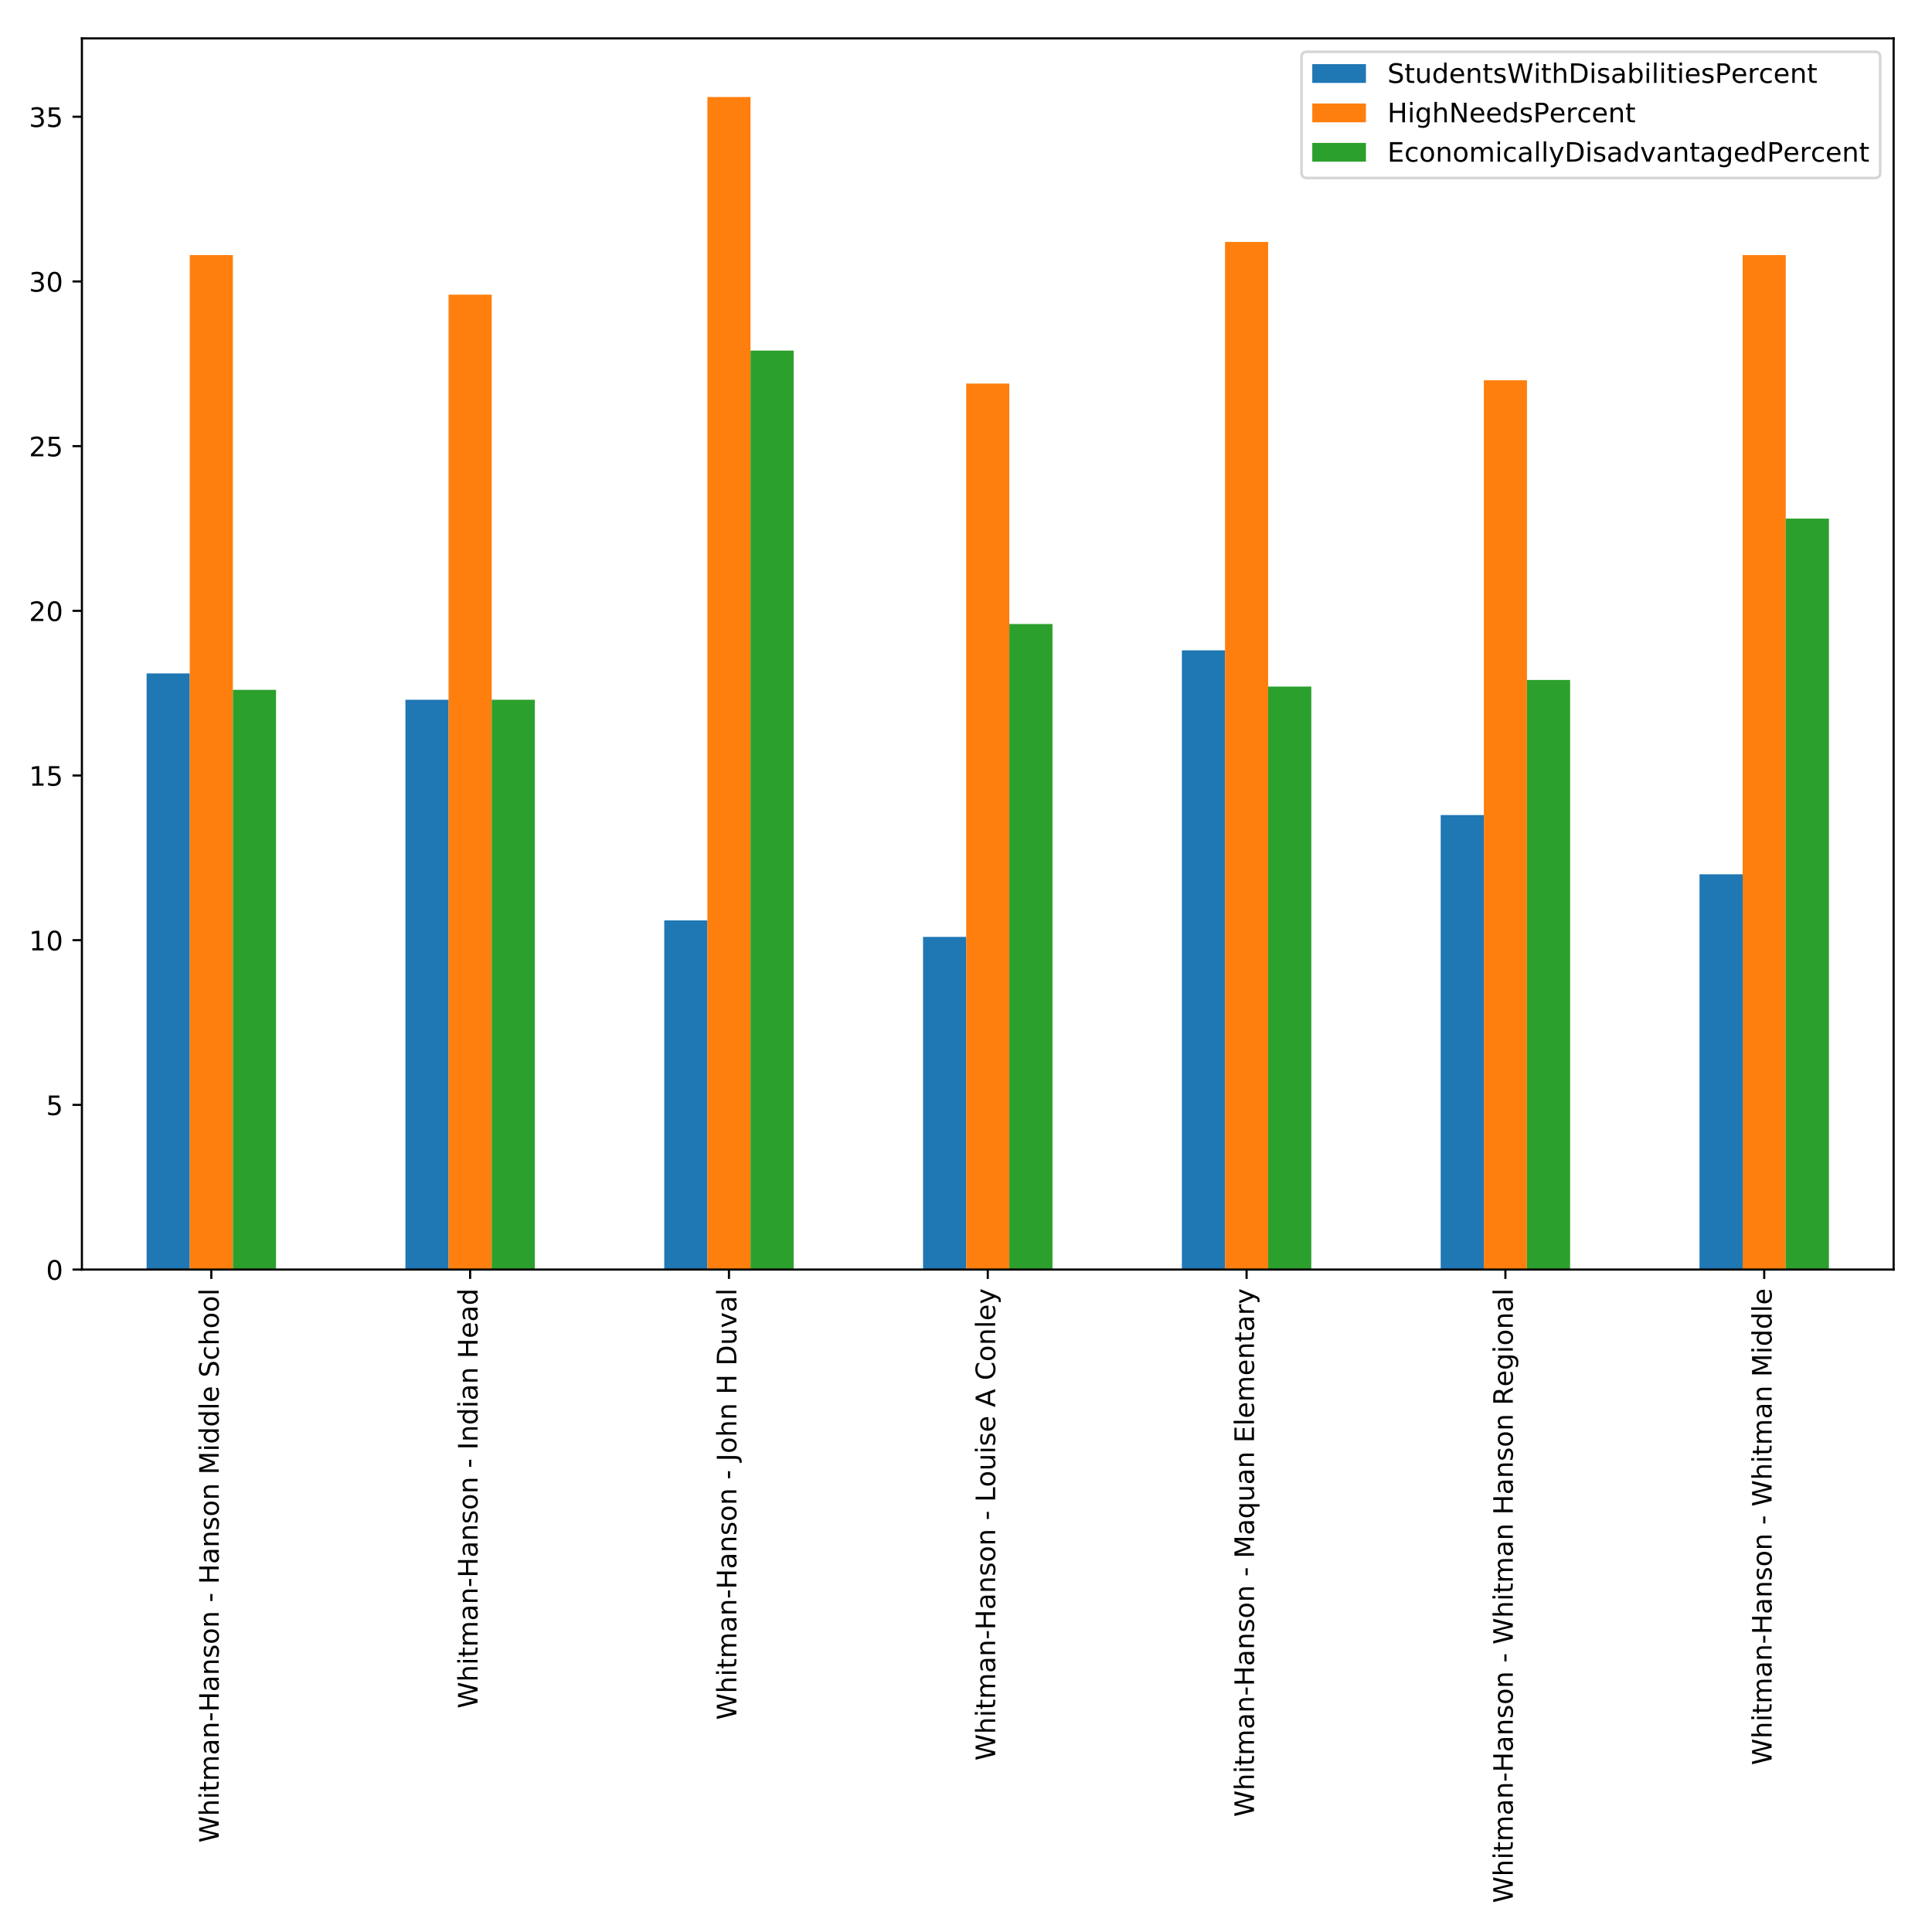 <?xml version="1.0" encoding="utf-8" standalone="no"?>
<!DOCTYPE svg PUBLIC "-//W3C//DTD SVG 1.1//EN"
  "http://www.w3.org/Graphics/SVG/1.1/DTD/svg11.dtd">
<!-- Created with matplotlib (http://matplotlib.org/) -->
<svg height="720pt" version="1.1" viewBox="0 0 720 720" width="720pt" xmlns="http://www.w3.org/2000/svg" xmlns:xlink="http://www.w3.org/1999/xlink">
 <defs>
  <style type="text/css">
*{stroke-linecap:butt;stroke-linejoin:round;}
  </style>
 </defs>
 <g id="figure_1">
  <g id="patch_1">
   <path d="M 0 720 
L 720 720 
L 720 0 
L 0 0 
z
" style="fill:#ffffff;"/>
  </g>
  <g id="axes_1">
   <g id="patch_2">
    <path d="M 30.525 473.125 
L 705.7 473.125 
L 705.7 14.3 
L 30.525 14.3 
z
" style="fill:#ffffff;"/>
   </g>
   <g id="patch_3">
    <path clip-path="url(#p23d526898f)" d="M 54.638 473.125 
L 70.714 473.125 
L 70.714 250.955 
L 54.638 250.955 
z
" style="fill:#1f77b4;"/>
   </g>
   <g id="patch_4">
    <path clip-path="url(#p23d526898f)" d="M 151.092 473.125 
L 167.168 473.125 
L 167.168 260.774 
L 151.092 260.774 
z
" style="fill:#1f77b4;"/>
   </g>
   <g id="patch_5">
    <path clip-path="url(#p23d526898f)" d="M 247.546 473.125 
L 263.621 473.125 
L 263.621 343.014 
L 247.546 343.014 
z
" style="fill:#1f77b4;"/>
   </g>
   <g id="patch_6">
    <path clip-path="url(#p23d526898f)" d="M 343.999 473.125 
L 360.075 473.125 
L 360.075 349.151 
L 343.999 349.151 
z
" style="fill:#1f77b4;"/>
   </g>
   <g id="patch_7">
    <path clip-path="url(#p23d526898f)" d="M 440.453 473.125 
L 456.528 473.125 
L 456.528 242.362 
L 440.453 242.362 
z
" style="fill:#1f77b4;"/>
   </g>
   <g id="patch_8">
    <path clip-path="url(#p23d526898f)" d="M 536.906 473.125 
L 552.982 473.125 
L 552.982 303.735 
L 536.906 303.735 
z
" style="fill:#1f77b4;"/>
   </g>
   <g id="patch_9">
    <path clip-path="url(#p23d526898f)" d="M 633.36 473.125 
L 649.435 473.125 
L 649.435 325.83 
L 633.36 325.83 
z
" style="fill:#1f77b4;"/>
   </g>
   <g id="patch_10">
    <path clip-path="url(#p23d526898f)" d="M 70.714 473.125 
L 86.79 473.125 
L 86.79 95.067 
L 70.714 95.067 
z
" style="fill:#ff7f0e;"/>
   </g>
   <g id="patch_11">
    <path clip-path="url(#p23d526898f)" d="M 167.168 473.125 
L 183.243 473.125 
L 183.243 109.796 
L 167.168 109.796 
z
" style="fill:#ff7f0e;"/>
   </g>
   <g id="patch_12">
    <path clip-path="url(#p23d526898f)" d="M 263.621 473.125 
L 279.697 473.125 
L 279.697 36.149 
L 263.621 36.149 
z
" style="fill:#ff7f0e;"/>
   </g>
   <g id="patch_13">
    <path clip-path="url(#p23d526898f)" d="M 360.075 473.125 
L 376.15 473.125 
L 376.15 142.938 
L 360.075 142.938 
z
" style="fill:#ff7f0e;"/>
   </g>
   <g id="patch_14">
    <path clip-path="url(#p23d526898f)" d="M 456.528 473.125 
L 472.604 473.125 
L 472.604 90.157 
L 456.528 90.157 
z
" style="fill:#ff7f0e;"/>
   </g>
   <g id="patch_15">
    <path clip-path="url(#p23d526898f)" d="M 552.982 473.125 
L 569.057 473.125 
L 569.057 141.71 
L 552.982 141.71 
z
" style="fill:#ff7f0e;"/>
   </g>
   <g id="patch_16">
    <path clip-path="url(#p23d526898f)" d="M 649.435 473.125 
L 665.511 473.125 
L 665.511 95.067 
L 649.435 95.067 
z
" style="fill:#ff7f0e;"/>
   </g>
   <g id="patch_17">
    <path clip-path="url(#p23d526898f)" d="M 86.79 473.125 
L 102.865 473.125 
L 102.865 257.092 
L 86.79 257.092 
z
" style="fill:#2ca02c;"/>
   </g>
   <g id="patch_18">
    <path clip-path="url(#p23d526898f)" d="M 183.243 473.125 
L 199.319 473.125 
L 199.319 260.774 
L 183.243 260.774 
z
" style="fill:#2ca02c;"/>
   </g>
   <g id="patch_19">
    <path clip-path="url(#p23d526898f)" d="M 279.697 473.125 
L 295.772 473.125 
L 295.772 130.663 
L 279.697 130.663 
z
" style="fill:#2ca02c;"/>
   </g>
   <g id="patch_20">
    <path clip-path="url(#p23d526898f)" d="M 376.15 473.125 
L 392.226 473.125 
L 392.226 232.543 
L 376.15 232.543 
z
" style="fill:#2ca02c;"/>
   </g>
   <g id="patch_21">
    <path clip-path="url(#p23d526898f)" d="M 472.604 473.125 
L 488.679 473.125 
L 488.679 255.864 
L 472.604 255.864 
z
" style="fill:#2ca02c;"/>
   </g>
   <g id="patch_22">
    <path clip-path="url(#p23d526898f)" d="M 569.057 473.125 
L 585.133 473.125 
L 585.133 253.409 
L 569.057 253.409 
z
" style="fill:#2ca02c;"/>
   </g>
   <g id="patch_23">
    <path clip-path="url(#p23d526898f)" d="M 665.511 473.125 
L 681.587 473.125 
L 681.587 193.264 
L 665.511 193.264 
z
" style="fill:#2ca02c;"/>
   </g>
   <g id="matplotlib.axis_1">
    <g id="xtick_1">
     <g id="line2d_1">
      <defs>
       <path d="M 0 0 
L 0 3.5 
" id="m940cd9df7d" style="stroke:#000000;stroke-width:0.8;"/>
      </defs>
      <g>
       <use style="stroke:#000000;stroke-width:0.8;" x="78.752" xlink:href="#m940cd9df7d" y="473.125"/>
      </g>
     </g>
     <g id="text_1">
      <!-- Whitman-Hanson - Hanson Middle School -->
      <defs>
       <path d="M 3.328 72.906 
L 13.281 72.906 
L 28.609 11.281 
L 43.891 72.906 
L 54.984 72.906 
L 70.312 11.281 
L 85.594 72.906 
L 95.609 72.906 
L 77.297 0 
L 64.891 0 
L 49.516 63.281 
L 33.984 0 
L 21.578 0 
z
" id="DejaVuSans-57"/>
       <path d="M 54.891 33.016 
L 54.891 0 
L 45.906 0 
L 45.906 32.719 
Q 45.906 40.484 42.875 44.328 
Q 39.844 48.188 33.797 48.188 
Q 26.516 48.188 22.312 43.547 
Q 18.109 38.922 18.109 30.906 
L 18.109 0 
L 9.078 0 
L 9.078 75.984 
L 18.109 75.984 
L 18.109 46.188 
Q 21.344 51.125 25.703 53.562 
Q 30.078 56 35.797 56 
Q 45.219 56 50.047 50.172 
Q 54.891 44.344 54.891 33.016 
z
" id="DejaVuSans-68"/>
       <path d="M 9.422 54.688 
L 18.406 54.688 
L 18.406 0 
L 9.422 0 
z
M 9.422 75.984 
L 18.406 75.984 
L 18.406 64.594 
L 9.422 64.594 
z
" id="DejaVuSans-69"/>
       <path d="M 18.312 70.219 
L 18.312 54.688 
L 36.812 54.688 
L 36.812 47.703 
L 18.312 47.703 
L 18.312 18.016 
Q 18.312 11.328 20.141 9.422 
Q 21.969 7.516 27.594 7.516 
L 36.812 7.516 
L 36.812 0 
L 27.594 0 
Q 17.188 0 13.234 3.875 
Q 9.281 7.766 9.281 18.016 
L 9.281 47.703 
L 2.688 47.703 
L 2.688 54.688 
L 9.281 54.688 
L 9.281 70.219 
z
" id="DejaVuSans-74"/>
       <path d="M 52 44.188 
Q 55.375 50.25 60.062 53.125 
Q 64.75 56 71.094 56 
Q 79.641 56 84.281 50.016 
Q 88.922 44.047 88.922 33.016 
L 88.922 0 
L 79.891 0 
L 79.891 32.719 
Q 79.891 40.578 77.094 44.375 
Q 74.312 48.188 68.609 48.188 
Q 61.625 48.188 57.562 43.547 
Q 53.516 38.922 53.516 30.906 
L 53.516 0 
L 44.484 0 
L 44.484 32.719 
Q 44.484 40.625 41.703 44.406 
Q 38.922 48.188 33.109 48.188 
Q 26.219 48.188 22.156 43.531 
Q 18.109 38.875 18.109 30.906 
L 18.109 0 
L 9.078 0 
L 9.078 54.688 
L 18.109 54.688 
L 18.109 46.188 
Q 21.188 51.219 25.484 53.609 
Q 29.781 56 35.688 56 
Q 41.656 56 45.828 52.969 
Q 50 49.953 52 44.188 
z
" id="DejaVuSans-6d"/>
       <path d="M 34.281 27.484 
Q 23.391 27.484 19.188 25 
Q 14.984 22.516 14.984 16.5 
Q 14.984 11.719 18.141 8.906 
Q 21.297 6.109 26.703 6.109 
Q 34.188 6.109 38.703 11.406 
Q 43.219 16.703 43.219 25.484 
L 43.219 27.484 
z
M 52.203 31.203 
L 52.203 0 
L 43.219 0 
L 43.219 8.297 
Q 40.141 3.328 35.547 0.953 
Q 30.953 -1.422 24.312 -1.422 
Q 15.922 -1.422 10.953 3.297 
Q 6 8.016 6 15.922 
Q 6 25.141 12.172 29.828 
Q 18.359 34.516 30.609 34.516 
L 43.219 34.516 
L 43.219 35.406 
Q 43.219 41.609 39.141 45 
Q 35.062 48.391 27.688 48.391 
Q 23 48.391 18.547 47.266 
Q 14.109 46.141 10.016 43.891 
L 10.016 52.203 
Q 14.938 54.109 19.578 55.047 
Q 24.219 56 28.609 56 
Q 40.484 56 46.344 49.844 
Q 52.203 43.703 52.203 31.203 
z
" id="DejaVuSans-61"/>
       <path d="M 54.891 33.016 
L 54.891 0 
L 45.906 0 
L 45.906 32.719 
Q 45.906 40.484 42.875 44.328 
Q 39.844 48.188 33.797 48.188 
Q 26.516 48.188 22.312 43.547 
Q 18.109 38.922 18.109 30.906 
L 18.109 0 
L 9.078 0 
L 9.078 54.688 
L 18.109 54.688 
L 18.109 46.188 
Q 21.344 51.125 25.703 53.562 
Q 30.078 56 35.797 56 
Q 45.219 56 50.047 50.172 
Q 54.891 44.344 54.891 33.016 
z
" id="DejaVuSans-6e"/>
       <path d="M 4.891 31.391 
L 31.203 31.391 
L 31.203 23.391 
L 4.891 23.391 
z
" id="DejaVuSans-2d"/>
       <path d="M 9.812 72.906 
L 19.672 72.906 
L 19.672 43.016 
L 55.516 43.016 
L 55.516 72.906 
L 65.375 72.906 
L 65.375 0 
L 55.516 0 
L 55.516 34.719 
L 19.672 34.719 
L 19.672 0 
L 9.812 0 
z
" id="DejaVuSans-48"/>
       <path d="M 44.281 53.078 
L 44.281 44.578 
Q 40.484 46.531 36.375 47.5 
Q 32.281 48.484 27.875 48.484 
Q 21.188 48.484 17.844 46.438 
Q 14.5 44.391 14.5 40.281 
Q 14.5 37.156 16.891 35.375 
Q 19.281 33.594 26.516 31.984 
L 29.594 31.297 
Q 39.156 29.25 43.188 25.516 
Q 47.219 21.781 47.219 15.094 
Q 47.219 7.469 41.188 3.016 
Q 35.156 -1.422 24.609 -1.422 
Q 20.219 -1.422 15.453 -0.562 
Q 10.688 0.297 5.422 2 
L 5.422 11.281 
Q 10.406 8.688 15.234 7.391 
Q 20.062 6.109 24.812 6.109 
Q 31.156 6.109 34.562 8.281 
Q 37.984 10.453 37.984 14.406 
Q 37.984 18.062 35.516 20.016 
Q 33.062 21.969 24.703 23.781 
L 21.578 24.516 
Q 13.234 26.266 9.516 29.906 
Q 5.812 33.547 5.812 39.891 
Q 5.812 47.609 11.281 51.797 
Q 16.75 56 26.812 56 
Q 31.781 56 36.172 55.266 
Q 40.578 54.547 44.281 53.078 
z
" id="DejaVuSans-73"/>
       <path d="M 30.609 48.391 
Q 23.391 48.391 19.188 42.75 
Q 14.984 37.109 14.984 27.297 
Q 14.984 17.484 19.156 11.844 
Q 23.344 6.203 30.609 6.203 
Q 37.797 6.203 41.984 11.859 
Q 46.188 17.531 46.188 27.297 
Q 46.188 37.016 41.984 42.703 
Q 37.797 48.391 30.609 48.391 
z
M 30.609 56 
Q 42.328 56 49.016 48.375 
Q 55.719 40.766 55.719 27.297 
Q 55.719 13.875 49.016 6.219 
Q 42.328 -1.422 30.609 -1.422 
Q 18.844 -1.422 12.172 6.219 
Q 5.516 13.875 5.516 27.297 
Q 5.516 40.766 12.172 48.375 
Q 18.844 56 30.609 56 
z
" id="DejaVuSans-6f"/>
       <path id="DejaVuSans-20"/>
       <path d="M 9.812 72.906 
L 24.516 72.906 
L 43.109 23.297 
L 61.812 72.906 
L 76.516 72.906 
L 76.516 0 
L 66.891 0 
L 66.891 64.016 
L 48.094 14.016 
L 38.188 14.016 
L 19.391 64.016 
L 19.391 0 
L 9.812 0 
z
" id="DejaVuSans-4d"/>
       <path d="M 45.406 46.391 
L 45.406 75.984 
L 54.391 75.984 
L 54.391 0 
L 45.406 0 
L 45.406 8.203 
Q 42.578 3.328 38.25 0.953 
Q 33.938 -1.422 27.875 -1.422 
Q 17.969 -1.422 11.734 6.484 
Q 5.516 14.406 5.516 27.297 
Q 5.516 40.188 11.734 48.094 
Q 17.969 56 27.875 56 
Q 33.938 56 38.25 53.625 
Q 42.578 51.266 45.406 46.391 
z
M 14.797 27.297 
Q 14.797 17.391 18.875 11.75 
Q 22.953 6.109 30.078 6.109 
Q 37.203 6.109 41.297 11.75 
Q 45.406 17.391 45.406 27.297 
Q 45.406 37.203 41.297 42.844 
Q 37.203 48.484 30.078 48.484 
Q 22.953 48.484 18.875 42.844 
Q 14.797 37.203 14.797 27.297 
z
" id="DejaVuSans-64"/>
       <path d="M 9.422 75.984 
L 18.406 75.984 
L 18.406 0 
L 9.422 0 
z
" id="DejaVuSans-6c"/>
       <path d="M 56.203 29.594 
L 56.203 25.203 
L 14.891 25.203 
Q 15.484 15.922 20.484 11.062 
Q 25.484 6.203 34.422 6.203 
Q 39.594 6.203 44.453 7.469 
Q 49.312 8.734 54.109 11.281 
L 54.109 2.781 
Q 49.266 0.734 44.188 -0.344 
Q 39.109 -1.422 33.891 -1.422 
Q 20.797 -1.422 13.156 6.188 
Q 5.516 13.812 5.516 26.812 
Q 5.516 40.234 12.766 48.109 
Q 20.016 56 32.328 56 
Q 43.359 56 49.781 48.891 
Q 56.203 41.797 56.203 29.594 
z
M 47.219 32.234 
Q 47.125 39.594 43.094 43.984 
Q 39.062 48.391 32.422 48.391 
Q 24.906 48.391 20.391 44.141 
Q 15.875 39.891 15.188 32.172 
z
" id="DejaVuSans-65"/>
       <path d="M 53.516 70.516 
L 53.516 60.891 
Q 47.906 63.578 42.922 64.891 
Q 37.938 66.219 33.297 66.219 
Q 25.25 66.219 20.875 63.094 
Q 16.5 59.969 16.5 54.203 
Q 16.5 49.359 19.406 46.891 
Q 22.312 44.438 30.422 42.922 
L 36.375 41.703 
Q 47.406 39.594 52.656 34.297 
Q 57.906 29 57.906 20.125 
Q 57.906 9.516 50.797 4.047 
Q 43.703 -1.422 29.984 -1.422 
Q 24.812 -1.422 18.969 -0.25 
Q 13.141 0.922 6.891 3.219 
L 6.891 13.375 
Q 12.891 10.016 18.656 8.297 
Q 24.422 6.594 29.984 6.594 
Q 38.422 6.594 43.016 9.906 
Q 47.609 13.234 47.609 19.391 
Q 47.609 24.75 44.312 27.781 
Q 41.016 30.812 33.5 32.328 
L 27.484 33.5 
Q 16.453 35.688 11.516 40.375 
Q 6.594 45.062 6.594 53.422 
Q 6.594 63.094 13.406 68.656 
Q 20.219 74.219 32.172 74.219 
Q 37.312 74.219 42.625 73.281 
Q 47.953 72.359 53.516 70.516 
z
" id="DejaVuSans-53"/>
       <path d="M 48.781 52.594 
L 48.781 44.188 
Q 44.969 46.297 41.141 47.344 
Q 37.312 48.391 33.406 48.391 
Q 24.656 48.391 19.812 42.844 
Q 14.984 37.312 14.984 27.297 
Q 14.984 17.281 19.812 11.734 
Q 24.656 6.203 33.406 6.203 
Q 37.312 6.203 41.141 7.25 
Q 44.969 8.297 48.781 10.406 
L 48.781 2.094 
Q 45.016 0.344 40.984 -0.531 
Q 36.969 -1.422 32.422 -1.422 
Q 20.062 -1.422 12.781 6.344 
Q 5.516 14.109 5.516 27.297 
Q 5.516 40.672 12.859 48.328 
Q 20.219 56 33.016 56 
Q 37.156 56 41.109 55.141 
Q 45.062 54.297 48.781 52.594 
z
" id="DejaVuSans-63"/>
      </defs>
      <g transform="translate(81.511 686.72)rotate(-90)scale(0.1 -0.1)">
       <use xlink:href="#DejaVuSans-57"/>
       <use x="98.877" xlink:href="#DejaVuSans-68"/>
       <use x="162.256" xlink:href="#DejaVuSans-69"/>
       <use x="190.039" xlink:href="#DejaVuSans-74"/>
       <use x="229.248" xlink:href="#DejaVuSans-6d"/>
       <use x="326.66" xlink:href="#DejaVuSans-61"/>
       <use x="387.939" xlink:href="#DejaVuSans-6e"/>
       <use x="451.318" xlink:href="#DejaVuSans-2d"/>
       <use x="487.402" xlink:href="#DejaVuSans-48"/>
       <use x="562.598" xlink:href="#DejaVuSans-61"/>
       <use x="623.877" xlink:href="#DejaVuSans-6e"/>
       <use x="687.256" xlink:href="#DejaVuSans-73"/>
       <use x="739.355" xlink:href="#DejaVuSans-6f"/>
       <use x="800.537" xlink:href="#DejaVuSans-6e"/>
       <use x="863.916" xlink:href="#DejaVuSans-20"/>
       <use x="895.703" xlink:href="#DejaVuSans-2d"/>
       <use x="931.787" xlink:href="#DejaVuSans-20"/>
       <use x="963.574" xlink:href="#DejaVuSans-48"/>
       <use x="1038.77" xlink:href="#DejaVuSans-61"/>
       <use x="1100.049" xlink:href="#DejaVuSans-6e"/>
       <use x="1163.428" xlink:href="#DejaVuSans-73"/>
       <use x="1215.527" xlink:href="#DejaVuSans-6f"/>
       <use x="1276.709" xlink:href="#DejaVuSans-6e"/>
       <use x="1340.088" xlink:href="#DejaVuSans-20"/>
       <use x="1371.875" xlink:href="#DejaVuSans-4d"/>
       <use x="1458.154" xlink:href="#DejaVuSans-69"/>
       <use x="1485.938" xlink:href="#DejaVuSans-64"/>
       <use x="1549.414" xlink:href="#DejaVuSans-64"/>
       <use x="1612.891" xlink:href="#DejaVuSans-6c"/>
       <use x="1640.674" xlink:href="#DejaVuSans-65"/>
       <use x="1702.197" xlink:href="#DejaVuSans-20"/>
       <use x="1733.984" xlink:href="#DejaVuSans-53"/>
       <use x="1797.461" xlink:href="#DejaVuSans-63"/>
       <use x="1852.441" xlink:href="#DejaVuSans-68"/>
       <use x="1915.82" xlink:href="#DejaVuSans-6f"/>
       <use x="1977.002" xlink:href="#DejaVuSans-6f"/>
       <use x="2038.184" xlink:href="#DejaVuSans-6c"/>
      </g>
     </g>
    </g>
    <g id="xtick_2">
     <g id="line2d_2">
      <g>
       <use style="stroke:#000000;stroke-width:0.8;" x="175.205" xlink:href="#m940cd9df7d" y="473.125"/>
      </g>
     </g>
     <g id="text_2">
      <!-- Whitman-Hanson - Indian Head -->
      <defs>
       <path d="M 9.812 72.906 
L 19.672 72.906 
L 19.672 0 
L 9.812 0 
z
" id="DejaVuSans-49"/>
      </defs>
      <g transform="translate(177.965 636.686)rotate(-90)scale(0.1 -0.1)">
       <use xlink:href="#DejaVuSans-57"/>
       <use x="98.877" xlink:href="#DejaVuSans-68"/>
       <use x="162.256" xlink:href="#DejaVuSans-69"/>
       <use x="190.039" xlink:href="#DejaVuSans-74"/>
       <use x="229.248" xlink:href="#DejaVuSans-6d"/>
       <use x="326.66" xlink:href="#DejaVuSans-61"/>
       <use x="387.939" xlink:href="#DejaVuSans-6e"/>
       <use x="451.318" xlink:href="#DejaVuSans-2d"/>
       <use x="487.402" xlink:href="#DejaVuSans-48"/>
       <use x="562.598" xlink:href="#DejaVuSans-61"/>
       <use x="623.877" xlink:href="#DejaVuSans-6e"/>
       <use x="687.256" xlink:href="#DejaVuSans-73"/>
       <use x="739.355" xlink:href="#DejaVuSans-6f"/>
       <use x="800.537" xlink:href="#DejaVuSans-6e"/>
       <use x="863.916" xlink:href="#DejaVuSans-20"/>
       <use x="895.703" xlink:href="#DejaVuSans-2d"/>
       <use x="931.787" xlink:href="#DejaVuSans-20"/>
       <use x="963.574" xlink:href="#DejaVuSans-49"/>
       <use x="993.066" xlink:href="#DejaVuSans-6e"/>
       <use x="1056.445" xlink:href="#DejaVuSans-64"/>
       <use x="1119.922" xlink:href="#DejaVuSans-69"/>
       <use x="1147.705" xlink:href="#DejaVuSans-61"/>
       <use x="1208.984" xlink:href="#DejaVuSans-6e"/>
       <use x="1272.363" xlink:href="#DejaVuSans-20"/>
       <use x="1304.15" xlink:href="#DejaVuSans-48"/>
       <use x="1379.346" xlink:href="#DejaVuSans-65"/>
       <use x="1440.869" xlink:href="#DejaVuSans-61"/>
       <use x="1502.148" xlink:href="#DejaVuSans-64"/>
      </g>
     </g>
    </g>
    <g id="xtick_3">
     <g id="line2d_3">
      <g>
       <use style="stroke:#000000;stroke-width:0.8;" x="271.659" xlink:href="#m940cd9df7d" y="473.125"/>
      </g>
     </g>
     <g id="text_3">
      <!-- Whitman-Hanson - John H Duval -->
      <defs>
       <path d="M 9.812 72.906 
L 19.672 72.906 
L 19.672 5.078 
Q 19.672 -8.109 14.672 -14.062 
Q 9.672 -20.016 -1.422 -20.016 
L -5.172 -20.016 
L -5.172 -11.719 
L -2.094 -11.719 
Q 4.438 -11.719 7.125 -8.047 
Q 9.812 -4.391 9.812 5.078 
z
" id="DejaVuSans-4a"/>
       <path d="M 19.672 64.797 
L 19.672 8.109 
L 31.594 8.109 
Q 46.688 8.109 53.688 14.938 
Q 60.688 21.781 60.688 36.531 
Q 60.688 51.172 53.688 57.984 
Q 46.688 64.797 31.594 64.797 
z
M 9.812 72.906 
L 30.078 72.906 
Q 51.266 72.906 61.172 64.094 
Q 71.094 55.281 71.094 36.531 
Q 71.094 17.672 61.125 8.828 
Q 51.172 0 30.078 0 
L 9.812 0 
z
" id="DejaVuSans-44"/>
       <path d="M 8.5 21.578 
L 8.5 54.688 
L 17.484 54.688 
L 17.484 21.922 
Q 17.484 14.156 20.5 10.266 
Q 23.531 6.391 29.594 6.391 
Q 36.859 6.391 41.078 11.031 
Q 45.312 15.672 45.312 23.688 
L 45.312 54.688 
L 54.297 54.688 
L 54.297 0 
L 45.312 0 
L 45.312 8.406 
Q 42.047 3.422 37.719 1 
Q 33.406 -1.422 27.688 -1.422 
Q 18.266 -1.422 13.375 4.438 
Q 8.5 10.297 8.5 21.578 
z
M 31.109 56 
z
" id="DejaVuSans-75"/>
       <path d="M 2.984 54.688 
L 12.5 54.688 
L 29.594 8.797 
L 46.688 54.688 
L 56.203 54.688 
L 35.688 0 
L 23.484 0 
z
" id="DejaVuSans-76"/>
      </defs>
      <g transform="translate(274.418 640.961)rotate(-90)scale(0.1 -0.1)">
       <use xlink:href="#DejaVuSans-57"/>
       <use x="98.877" xlink:href="#DejaVuSans-68"/>
       <use x="162.256" xlink:href="#DejaVuSans-69"/>
       <use x="190.039" xlink:href="#DejaVuSans-74"/>
       <use x="229.248" xlink:href="#DejaVuSans-6d"/>
       <use x="326.66" xlink:href="#DejaVuSans-61"/>
       <use x="387.939" xlink:href="#DejaVuSans-6e"/>
       <use x="451.318" xlink:href="#DejaVuSans-2d"/>
       <use x="487.402" xlink:href="#DejaVuSans-48"/>
       <use x="562.598" xlink:href="#DejaVuSans-61"/>
       <use x="623.877" xlink:href="#DejaVuSans-6e"/>
       <use x="687.256" xlink:href="#DejaVuSans-73"/>
       <use x="739.355" xlink:href="#DejaVuSans-6f"/>
       <use x="800.537" xlink:href="#DejaVuSans-6e"/>
       <use x="863.916" xlink:href="#DejaVuSans-20"/>
       <use x="895.703" xlink:href="#DejaVuSans-2d"/>
       <use x="931.787" xlink:href="#DejaVuSans-20"/>
       <use x="963.574" xlink:href="#DejaVuSans-4a"/>
       <use x="993.066" xlink:href="#DejaVuSans-6f"/>
       <use x="1054.248" xlink:href="#DejaVuSans-68"/>
       <use x="1117.627" xlink:href="#DejaVuSans-6e"/>
       <use x="1181.006" xlink:href="#DejaVuSans-20"/>
       <use x="1212.793" xlink:href="#DejaVuSans-48"/>
       <use x="1287.988" xlink:href="#DejaVuSans-20"/>
       <use x="1319.775" xlink:href="#DejaVuSans-44"/>
       <use x="1396.777" xlink:href="#DejaVuSans-75"/>
       <use x="1460.156" xlink:href="#DejaVuSans-76"/>
       <use x="1519.336" xlink:href="#DejaVuSans-61"/>
       <use x="1580.615" xlink:href="#DejaVuSans-6c"/>
      </g>
     </g>
    </g>
    <g id="xtick_4">
     <g id="line2d_4">
      <g>
       <use style="stroke:#000000;stroke-width:0.8;" x="368.113" xlink:href="#m940cd9df7d" y="473.125"/>
      </g>
     </g>
     <g id="text_4">
      <!-- Whitman-Hanson - Louise A Conley -->
      <defs>
       <path d="M 9.812 72.906 
L 19.672 72.906 
L 19.672 8.297 
L 55.172 8.297 
L 55.172 0 
L 9.812 0 
z
" id="DejaVuSans-4c"/>
       <path d="M 34.188 63.188 
L 20.797 26.906 
L 47.609 26.906 
z
M 28.609 72.906 
L 39.797 72.906 
L 67.578 0 
L 57.328 0 
L 50.688 18.703 
L 17.828 18.703 
L 11.188 0 
L 0.781 0 
z
" id="DejaVuSans-41"/>
       <path d="M 64.406 67.281 
L 64.406 56.891 
Q 59.422 61.531 53.781 63.812 
Q 48.141 66.109 41.797 66.109 
Q 29.297 66.109 22.656 58.469 
Q 16.016 50.828 16.016 36.375 
Q 16.016 21.969 22.656 14.328 
Q 29.297 6.688 41.797 6.688 
Q 48.141 6.688 53.781 8.984 
Q 59.422 11.281 64.406 15.922 
L 64.406 5.609 
Q 59.234 2.094 53.438 0.328 
Q 47.656 -1.422 41.219 -1.422 
Q 24.656 -1.422 15.125 8.703 
Q 5.609 18.844 5.609 36.375 
Q 5.609 53.953 15.125 64.078 
Q 24.656 74.219 41.219 74.219 
Q 47.75 74.219 53.531 72.484 
Q 59.328 70.75 64.406 67.281 
z
" id="DejaVuSans-43"/>
       <path d="M 32.172 -5.078 
Q 28.375 -14.844 24.75 -17.812 
Q 21.141 -20.797 15.094 -20.797 
L 7.906 -20.797 
L 7.906 -13.281 
L 13.188 -13.281 
Q 16.891 -13.281 18.938 -11.516 
Q 21 -9.766 23.484 -3.219 
L 25.094 0.875 
L 2.984 54.688 
L 12.5 54.688 
L 29.594 11.922 
L 46.688 54.688 
L 56.203 54.688 
z
" id="DejaVuSans-79"/>
      </defs>
      <g transform="translate(370.872 656.131)rotate(-90)scale(0.1 -0.1)">
       <use xlink:href="#DejaVuSans-57"/>
       <use x="98.877" xlink:href="#DejaVuSans-68"/>
       <use x="162.256" xlink:href="#DejaVuSans-69"/>
       <use x="190.039" xlink:href="#DejaVuSans-74"/>
       <use x="229.248" xlink:href="#DejaVuSans-6d"/>
       <use x="326.66" xlink:href="#DejaVuSans-61"/>
       <use x="387.939" xlink:href="#DejaVuSans-6e"/>
       <use x="451.318" xlink:href="#DejaVuSans-2d"/>
       <use x="487.402" xlink:href="#DejaVuSans-48"/>
       <use x="562.598" xlink:href="#DejaVuSans-61"/>
       <use x="623.877" xlink:href="#DejaVuSans-6e"/>
       <use x="687.256" xlink:href="#DejaVuSans-73"/>
       <use x="739.355" xlink:href="#DejaVuSans-6f"/>
       <use x="800.537" xlink:href="#DejaVuSans-6e"/>
       <use x="863.916" xlink:href="#DejaVuSans-20"/>
       <use x="895.703" xlink:href="#DejaVuSans-2d"/>
       <use x="931.787" xlink:href="#DejaVuSans-20"/>
       <use x="963.574" xlink:href="#DejaVuSans-4c"/>
       <use x="1019.271" xlink:href="#DejaVuSans-6f"/>
       <use x="1080.453" xlink:href="#DejaVuSans-75"/>
       <use x="1143.832" xlink:href="#DejaVuSans-69"/>
       <use x="1171.615" xlink:href="#DejaVuSans-73"/>
       <use x="1223.715" xlink:href="#DejaVuSans-65"/>
       <use x="1285.238" xlink:href="#DejaVuSans-20"/>
       <use x="1317.025" xlink:href="#DejaVuSans-41"/>
       <use x="1385.434" xlink:href="#DejaVuSans-20"/>
       <use x="1417.221" xlink:href="#DejaVuSans-43"/>
       <use x="1487.045" xlink:href="#DejaVuSans-6f"/>
       <use x="1548.227" xlink:href="#DejaVuSans-6e"/>
       <use x="1611.605" xlink:href="#DejaVuSans-6c"/>
       <use x="1639.389" xlink:href="#DejaVuSans-65"/>
       <use x="1700.912" xlink:href="#DejaVuSans-79"/>
      </g>
     </g>
    </g>
    <g id="xtick_5">
     <g id="line2d_5">
      <g>
       <use style="stroke:#000000;stroke-width:0.8;" x="464.566" xlink:href="#m940cd9df7d" y="473.125"/>
      </g>
     </g>
     <g id="text_5">
      <!-- Whitman-Hanson - Maquan Elementary -->
      <defs>
       <path d="M 14.797 27.297 
Q 14.797 17.391 18.875 11.75 
Q 22.953 6.109 30.078 6.109 
Q 37.203 6.109 41.297 11.75 
Q 45.406 17.391 45.406 27.297 
Q 45.406 37.203 41.297 42.844 
Q 37.203 48.484 30.078 48.484 
Q 22.953 48.484 18.875 42.844 
Q 14.797 37.203 14.797 27.297 
z
M 45.406 8.203 
Q 42.578 3.328 38.25 0.953 
Q 33.938 -1.422 27.875 -1.422 
Q 17.969 -1.422 11.734 6.484 
Q 5.516 14.406 5.516 27.297 
Q 5.516 40.188 11.734 48.094 
Q 17.969 56 27.875 56 
Q 33.938 56 38.25 53.625 
Q 42.578 51.266 45.406 46.391 
L 45.406 54.688 
L 54.391 54.688 
L 54.391 -20.797 
L 45.406 -20.797 
z
" id="DejaVuSans-71"/>
       <path d="M 9.812 72.906 
L 55.906 72.906 
L 55.906 64.594 
L 19.672 64.594 
L 19.672 43.016 
L 54.391 43.016 
L 54.391 34.719 
L 19.672 34.719 
L 19.672 8.297 
L 56.781 8.297 
L 56.781 0 
L 9.812 0 
z
" id="DejaVuSans-45"/>
       <path d="M 41.109 46.297 
Q 39.594 47.172 37.812 47.578 
Q 36.031 48 33.891 48 
Q 26.266 48 22.188 43.047 
Q 18.109 38.094 18.109 28.812 
L 18.109 0 
L 9.078 0 
L 9.078 54.688 
L 18.109 54.688 
L 18.109 46.188 
Q 20.953 51.172 25.484 53.578 
Q 30.031 56 36.531 56 
Q 37.453 56 38.578 55.875 
Q 39.703 55.766 41.062 55.516 
z
" id="DejaVuSans-72"/>
      </defs>
      <g transform="translate(467.325 677.123)rotate(-90)scale(0.1 -0.1)">
       <use xlink:href="#DejaVuSans-57"/>
       <use x="98.877" xlink:href="#DejaVuSans-68"/>
       <use x="162.256" xlink:href="#DejaVuSans-69"/>
       <use x="190.039" xlink:href="#DejaVuSans-74"/>
       <use x="229.248" xlink:href="#DejaVuSans-6d"/>
       <use x="326.66" xlink:href="#DejaVuSans-61"/>
       <use x="387.939" xlink:href="#DejaVuSans-6e"/>
       <use x="451.318" xlink:href="#DejaVuSans-2d"/>
       <use x="487.402" xlink:href="#DejaVuSans-48"/>
       <use x="562.598" xlink:href="#DejaVuSans-61"/>
       <use x="623.877" xlink:href="#DejaVuSans-6e"/>
       <use x="687.256" xlink:href="#DejaVuSans-73"/>
       <use x="739.355" xlink:href="#DejaVuSans-6f"/>
       <use x="800.537" xlink:href="#DejaVuSans-6e"/>
       <use x="863.916" xlink:href="#DejaVuSans-20"/>
       <use x="895.703" xlink:href="#DejaVuSans-2d"/>
       <use x="931.787" xlink:href="#DejaVuSans-20"/>
       <use x="963.574" xlink:href="#DejaVuSans-4d"/>
       <use x="1049.854" xlink:href="#DejaVuSans-61"/>
       <use x="1111.133" xlink:href="#DejaVuSans-71"/>
       <use x="1174.609" xlink:href="#DejaVuSans-75"/>
       <use x="1237.988" xlink:href="#DejaVuSans-61"/>
       <use x="1299.268" xlink:href="#DejaVuSans-6e"/>
       <use x="1362.646" xlink:href="#DejaVuSans-20"/>
       <use x="1394.434" xlink:href="#DejaVuSans-45"/>
       <use x="1457.617" xlink:href="#DejaVuSans-6c"/>
       <use x="1485.4" xlink:href="#DejaVuSans-65"/>
       <use x="1546.924" xlink:href="#DejaVuSans-6d"/>
       <use x="1644.336" xlink:href="#DejaVuSans-65"/>
       <use x="1705.859" xlink:href="#DejaVuSans-6e"/>
       <use x="1769.238" xlink:href="#DejaVuSans-74"/>
       <use x="1808.447" xlink:href="#DejaVuSans-61"/>
       <use x="1869.727" xlink:href="#DejaVuSans-72"/>
       <use x="1910.84" xlink:href="#DejaVuSans-79"/>
      </g>
     </g>
    </g>
    <g id="xtick_6">
     <g id="line2d_6">
      <g>
       <use style="stroke:#000000;stroke-width:0.8;" x="561.02" xlink:href="#m940cd9df7d" y="473.125"/>
      </g>
     </g>
     <g id="text_6">
      <!-- Whitman-Hanson - Whitman Hanson Regional -->
      <defs>
       <path d="M 44.391 34.188 
Q 47.562 33.109 50.562 29.594 
Q 53.562 26.078 56.594 19.922 
L 66.609 0 
L 56 0 
L 46.688 18.703 
Q 43.062 26.031 39.672 28.422 
Q 36.281 30.812 30.422 30.812 
L 19.672 30.812 
L 19.672 0 
L 9.812 0 
L 9.812 72.906 
L 32.078 72.906 
Q 44.578 72.906 50.734 67.672 
Q 56.891 62.453 56.891 51.906 
Q 56.891 45.016 53.688 40.469 
Q 50.484 35.938 44.391 34.188 
z
M 19.672 64.797 
L 19.672 38.922 
L 32.078 38.922 
Q 39.203 38.922 42.844 42.219 
Q 46.484 45.516 46.484 51.906 
Q 46.484 58.297 42.844 61.547 
Q 39.203 64.797 32.078 64.797 
z
" id="DejaVuSans-52"/>
       <path d="M 45.406 27.984 
Q 45.406 37.75 41.375 43.109 
Q 37.359 48.484 30.078 48.484 
Q 22.859 48.484 18.828 43.109 
Q 14.797 37.75 14.797 27.984 
Q 14.797 18.266 18.828 12.891 
Q 22.859 7.516 30.078 7.516 
Q 37.359 7.516 41.375 12.891 
Q 45.406 18.266 45.406 27.984 
z
M 54.391 6.781 
Q 54.391 -7.172 48.188 -13.984 
Q 42 -20.797 29.203 -20.797 
Q 24.469 -20.797 20.266 -20.094 
Q 16.062 -19.391 12.109 -17.922 
L 12.109 -9.188 
Q 16.062 -11.328 19.922 -12.344 
Q 23.781 -13.375 27.781 -13.375 
Q 36.625 -13.375 41.016 -8.766 
Q 45.406 -4.156 45.406 5.172 
L 45.406 9.625 
Q 42.625 4.781 38.281 2.391 
Q 33.938 0 27.875 0 
Q 17.828 0 11.672 7.656 
Q 5.516 15.328 5.516 27.984 
Q 5.516 40.672 11.672 48.328 
Q 17.828 56 27.875 56 
Q 33.938 56 38.281 53.609 
Q 42.625 51.219 45.406 46.391 
L 45.406 54.688 
L 54.391 54.688 
z
" id="DejaVuSans-67"/>
      </defs>
      <g transform="translate(563.779 709.2)rotate(-90)scale(0.1 -0.1)">
       <use xlink:href="#DejaVuSans-57"/>
       <use x="98.877" xlink:href="#DejaVuSans-68"/>
       <use x="162.256" xlink:href="#DejaVuSans-69"/>
       <use x="190.039" xlink:href="#DejaVuSans-74"/>
       <use x="229.248" xlink:href="#DejaVuSans-6d"/>
       <use x="326.66" xlink:href="#DejaVuSans-61"/>
       <use x="387.939" xlink:href="#DejaVuSans-6e"/>
       <use x="451.318" xlink:href="#DejaVuSans-2d"/>
       <use x="487.402" xlink:href="#DejaVuSans-48"/>
       <use x="562.598" xlink:href="#DejaVuSans-61"/>
       <use x="623.877" xlink:href="#DejaVuSans-6e"/>
       <use x="687.256" xlink:href="#DejaVuSans-73"/>
       <use x="739.355" xlink:href="#DejaVuSans-6f"/>
       <use x="800.537" xlink:href="#DejaVuSans-6e"/>
       <use x="863.916" xlink:href="#DejaVuSans-20"/>
       <use x="895.703" xlink:href="#DejaVuSans-2d"/>
       <use x="931.787" xlink:href="#DejaVuSans-20"/>
       <use x="963.574" xlink:href="#DejaVuSans-57"/>
       <use x="1062.451" xlink:href="#DejaVuSans-68"/>
       <use x="1125.83" xlink:href="#DejaVuSans-69"/>
       <use x="1153.613" xlink:href="#DejaVuSans-74"/>
       <use x="1192.822" xlink:href="#DejaVuSans-6d"/>
       <use x="1290.234" xlink:href="#DejaVuSans-61"/>
       <use x="1351.514" xlink:href="#DejaVuSans-6e"/>
       <use x="1414.893" xlink:href="#DejaVuSans-20"/>
       <use x="1446.68" xlink:href="#DejaVuSans-48"/>
       <use x="1521.875" xlink:href="#DejaVuSans-61"/>
       <use x="1583.154" xlink:href="#DejaVuSans-6e"/>
       <use x="1646.533" xlink:href="#DejaVuSans-73"/>
       <use x="1698.633" xlink:href="#DejaVuSans-6f"/>
       <use x="1759.814" xlink:href="#DejaVuSans-6e"/>
       <use x="1823.193" xlink:href="#DejaVuSans-20"/>
       <use x="1854.98" xlink:href="#DejaVuSans-52"/>
       <use x="1924.4" xlink:href="#DejaVuSans-65"/>
       <use x="1985.924" xlink:href="#DejaVuSans-67"/>
       <use x="2049.4" xlink:href="#DejaVuSans-69"/>
       <use x="2077.184" xlink:href="#DejaVuSans-6f"/>
       <use x="2138.365" xlink:href="#DejaVuSans-6e"/>
       <use x="2201.744" xlink:href="#DejaVuSans-61"/>
       <use x="2263.023" xlink:href="#DejaVuSans-6c"/>
      </g>
     </g>
    </g>
    <g id="xtick_7">
     <g id="line2d_7">
      <g>
       <use style="stroke:#000000;stroke-width:0.8;" x="657.473" xlink:href="#m940cd9df7d" y="473.125"/>
      </g>
     </g>
     <g id="text_7">
      <!-- Whitman-Hanson - Whitman Middle -->
      <g transform="translate(660.233 657.82)rotate(-90)scale(0.1 -0.1)">
       <use xlink:href="#DejaVuSans-57"/>
       <use x="98.877" xlink:href="#DejaVuSans-68"/>
       <use x="162.256" xlink:href="#DejaVuSans-69"/>
       <use x="190.039" xlink:href="#DejaVuSans-74"/>
       <use x="229.248" xlink:href="#DejaVuSans-6d"/>
       <use x="326.66" xlink:href="#DejaVuSans-61"/>
       <use x="387.939" xlink:href="#DejaVuSans-6e"/>
       <use x="451.318" xlink:href="#DejaVuSans-2d"/>
       <use x="487.402" xlink:href="#DejaVuSans-48"/>
       <use x="562.598" xlink:href="#DejaVuSans-61"/>
       <use x="623.877" xlink:href="#DejaVuSans-6e"/>
       <use x="687.256" xlink:href="#DejaVuSans-73"/>
       <use x="739.355" xlink:href="#DejaVuSans-6f"/>
       <use x="800.537" xlink:href="#DejaVuSans-6e"/>
       <use x="863.916" xlink:href="#DejaVuSans-20"/>
       <use x="895.703" xlink:href="#DejaVuSans-2d"/>
       <use x="931.787" xlink:href="#DejaVuSans-20"/>
       <use x="963.574" xlink:href="#DejaVuSans-57"/>
       <use x="1062.451" xlink:href="#DejaVuSans-68"/>
       <use x="1125.83" xlink:href="#DejaVuSans-69"/>
       <use x="1153.613" xlink:href="#DejaVuSans-74"/>
       <use x="1192.822" xlink:href="#DejaVuSans-6d"/>
       <use x="1290.234" xlink:href="#DejaVuSans-61"/>
       <use x="1351.514" xlink:href="#DejaVuSans-6e"/>
       <use x="1414.893" xlink:href="#DejaVuSans-20"/>
       <use x="1446.68" xlink:href="#DejaVuSans-4d"/>
       <use x="1532.959" xlink:href="#DejaVuSans-69"/>
       <use x="1560.742" xlink:href="#DejaVuSans-64"/>
       <use x="1624.219" xlink:href="#DejaVuSans-64"/>
       <use x="1687.695" xlink:href="#DejaVuSans-6c"/>
       <use x="1715.479" xlink:href="#DejaVuSans-65"/>
      </g>
     </g>
    </g>
   </g>
   <g id="matplotlib.axis_2">
    <g id="ytick_1">
     <g id="line2d_8">
      <defs>
       <path d="M 0 0 
L -3.5 0 
" id="mb040eead68" style="stroke:#000000;stroke-width:0.8;"/>
      </defs>
      <g>
       <use style="stroke:#000000;stroke-width:0.8;" x="30.525" xlink:href="#mb040eead68" y="473.125"/>
      </g>
     </g>
     <g id="text_8">
      <!-- 0 -->
      <defs>
       <path d="M 31.781 66.406 
Q 24.172 66.406 20.328 58.906 
Q 16.5 51.422 16.5 36.375 
Q 16.5 21.391 20.328 13.891 
Q 24.172 6.391 31.781 6.391 
Q 39.453 6.391 43.281 13.891 
Q 47.125 21.391 47.125 36.375 
Q 47.125 51.422 43.281 58.906 
Q 39.453 66.406 31.781 66.406 
z
M 31.781 74.219 
Q 44.047 74.219 50.516 64.516 
Q 56.984 54.828 56.984 36.375 
Q 56.984 17.969 50.516 8.266 
Q 44.047 -1.422 31.781 -1.422 
Q 19.531 -1.422 13.062 8.266 
Q 6.594 17.969 6.594 36.375 
Q 6.594 54.828 13.062 64.516 
Q 19.531 74.219 31.781 74.219 
z
" id="DejaVuSans-30"/>
      </defs>
      <g transform="translate(17.163 476.924)scale(0.1 -0.1)">
       <use xlink:href="#DejaVuSans-30"/>
      </g>
     </g>
    </g>
    <g id="ytick_2">
     <g id="line2d_9">
      <g>
       <use style="stroke:#000000;stroke-width:0.8;" x="30.525" xlink:href="#mb040eead68" y="411.752"/>
      </g>
     </g>
     <g id="text_9">
      <!-- 5 -->
      <defs>
       <path d="M 10.797 72.906 
L 49.516 72.906 
L 49.516 64.594 
L 19.828 64.594 
L 19.828 46.734 
Q 21.969 47.469 24.109 47.828 
Q 26.266 48.188 28.422 48.188 
Q 40.625 48.188 47.75 41.5 
Q 54.891 34.812 54.891 23.391 
Q 54.891 11.625 47.562 5.094 
Q 40.234 -1.422 26.906 -1.422 
Q 22.312 -1.422 17.547 -0.641 
Q 12.797 0.141 7.719 1.703 
L 7.719 11.625 
Q 12.109 9.234 16.797 8.062 
Q 21.484 6.891 26.703 6.891 
Q 35.156 6.891 40.078 11.328 
Q 45.016 15.766 45.016 23.391 
Q 45.016 31 40.078 35.438 
Q 35.156 39.891 26.703 39.891 
Q 22.75 39.891 18.812 39.016 
Q 14.891 38.141 10.797 36.281 
z
" id="DejaVuSans-35"/>
      </defs>
      <g transform="translate(17.163 415.551)scale(0.1 -0.1)">
       <use xlink:href="#DejaVuSans-35"/>
      </g>
     </g>
    </g>
    <g id="ytick_3">
     <g id="line2d_10">
      <g>
       <use style="stroke:#000000;stroke-width:0.8;" x="30.525" xlink:href="#mb040eead68" y="350.379"/>
      </g>
     </g>
     <g id="text_10">
      <!-- 10 -->
      <defs>
       <path d="M 12.406 8.297 
L 28.516 8.297 
L 28.516 63.922 
L 10.984 60.406 
L 10.984 69.391 
L 28.422 72.906 
L 38.281 72.906 
L 38.281 8.297 
L 54.391 8.297 
L 54.391 0 
L 12.406 0 
z
" id="DejaVuSans-31"/>
      </defs>
      <g transform="translate(10.8 354.178)scale(0.1 -0.1)">
       <use xlink:href="#DejaVuSans-31"/>
       <use x="63.623" xlink:href="#DejaVuSans-30"/>
      </g>
     </g>
    </g>
    <g id="ytick_4">
     <g id="line2d_11">
      <g>
       <use style="stroke:#000000;stroke-width:0.8;" x="30.525" xlink:href="#mb040eead68" y="289.006"/>
      </g>
     </g>
     <g id="text_11">
      <!-- 15 -->
      <g transform="translate(10.8 292.805)scale(0.1 -0.1)">
       <use xlink:href="#DejaVuSans-31"/>
       <use x="63.623" xlink:href="#DejaVuSans-35"/>
      </g>
     </g>
    </g>
    <g id="ytick_5">
     <g id="line2d_12">
      <g>
       <use style="stroke:#000000;stroke-width:0.8;" x="30.525" xlink:href="#mb040eead68" y="227.633"/>
      </g>
     </g>
     <g id="text_12">
      <!-- 20 -->
      <defs>
       <path d="M 19.188 8.297 
L 53.609 8.297 
L 53.609 0 
L 7.328 0 
L 7.328 8.297 
Q 12.938 14.109 22.625 23.891 
Q 32.328 33.688 34.812 36.531 
Q 39.547 41.844 41.422 45.531 
Q 43.312 49.219 43.312 52.781 
Q 43.312 58.594 39.234 62.25 
Q 35.156 65.922 28.609 65.922 
Q 23.969 65.922 18.812 64.312 
Q 13.672 62.703 7.812 59.422 
L 7.812 69.391 
Q 13.766 71.781 18.938 73 
Q 24.125 74.219 28.422 74.219 
Q 39.75 74.219 46.484 68.547 
Q 53.219 62.891 53.219 53.422 
Q 53.219 48.922 51.531 44.891 
Q 49.859 40.875 45.406 35.406 
Q 44.188 33.984 37.641 27.219 
Q 31.109 20.453 19.188 8.297 
z
" id="DejaVuSans-32"/>
      </defs>
      <g transform="translate(10.8 231.432)scale(0.1 -0.1)">
       <use xlink:href="#DejaVuSans-32"/>
       <use x="63.623" xlink:href="#DejaVuSans-30"/>
      </g>
     </g>
    </g>
    <g id="ytick_6">
     <g id="line2d_13">
      <g>
       <use style="stroke:#000000;stroke-width:0.8;" x="30.525" xlink:href="#mb040eead68" y="166.26"/>
      </g>
     </g>
     <g id="text_13">
      <!-- 25 -->
      <g transform="translate(10.8 170.059)scale(0.1 -0.1)">
       <use xlink:href="#DejaVuSans-32"/>
       <use x="63.623" xlink:href="#DejaVuSans-35"/>
      </g>
     </g>
    </g>
    <g id="ytick_7">
     <g id="line2d_14">
      <g>
       <use style="stroke:#000000;stroke-width:0.8;" x="30.525" xlink:href="#mb040eead68" y="104.887"/>
      </g>
     </g>
     <g id="text_14">
      <!-- 30 -->
      <defs>
       <path d="M 40.578 39.312 
Q 47.656 37.797 51.625 33 
Q 55.609 28.219 55.609 21.188 
Q 55.609 10.406 48.188 4.484 
Q 40.766 -1.422 27.094 -1.422 
Q 22.516 -1.422 17.656 -0.516 
Q 12.797 0.391 7.625 2.203 
L 7.625 11.719 
Q 11.719 9.328 16.594 8.109 
Q 21.484 6.891 26.812 6.891 
Q 36.078 6.891 40.938 10.547 
Q 45.797 14.203 45.797 21.188 
Q 45.797 27.641 41.281 31.266 
Q 36.766 34.906 28.719 34.906 
L 20.219 34.906 
L 20.219 43.016 
L 29.109 43.016 
Q 36.375 43.016 40.234 45.922 
Q 44.094 48.828 44.094 54.297 
Q 44.094 59.906 40.109 62.906 
Q 36.141 65.922 28.719 65.922 
Q 24.656 65.922 20.016 65.031 
Q 15.375 64.156 9.812 62.312 
L 9.812 71.094 
Q 15.438 72.656 20.344 73.438 
Q 25.25 74.219 29.594 74.219 
Q 40.828 74.219 47.359 69.109 
Q 53.906 64.016 53.906 55.328 
Q 53.906 49.266 50.438 45.094 
Q 46.969 40.922 40.578 39.312 
z
" id="DejaVuSans-33"/>
      </defs>
      <g transform="translate(10.8 108.686)scale(0.1 -0.1)">
       <use xlink:href="#DejaVuSans-33"/>
       <use x="63.623" xlink:href="#DejaVuSans-30"/>
      </g>
     </g>
    </g>
    <g id="ytick_8">
     <g id="line2d_15">
      <g>
       <use style="stroke:#000000;stroke-width:0.8;" x="30.525" xlink:href="#mb040eead68" y="43.514"/>
      </g>
     </g>
     <g id="text_15">
      <!-- 35 -->
      <g transform="translate(10.8 47.313)scale(0.1 -0.1)">
       <use xlink:href="#DejaVuSans-33"/>
       <use x="63.623" xlink:href="#DejaVuSans-35"/>
      </g>
     </g>
    </g>
   </g>
   <g id="patch_24">
    <path d="M 30.525 473.125 
L 30.525 14.3 
" style="fill:none;stroke:#000000;stroke-linecap:square;stroke-linejoin:miter;stroke-width:0.8;"/>
   </g>
   <g id="patch_25">
    <path d="M 705.7 473.125 
L 705.7 14.3 
" style="fill:none;stroke:#000000;stroke-linecap:square;stroke-linejoin:miter;stroke-width:0.8;"/>
   </g>
   <g id="patch_26">
    <path d="M 30.525 473.125 
L 705.7 473.125 
" style="fill:none;stroke:#000000;stroke-linecap:square;stroke-linejoin:miter;stroke-width:0.8;"/>
   </g>
   <g id="patch_27">
    <path d="M 30.525 14.3 
L 705.7 14.3 
" style="fill:none;stroke:#000000;stroke-linecap:square;stroke-linejoin:miter;stroke-width:0.8;"/>
   </g>
   <g id="legend_1">
    <g id="patch_28">
     <path d="M 487.045 66.334 
L 698.7 66.334 
Q 700.7 66.334 700.7 64.334 
L 700.7 21.3 
Q 700.7 19.3 698.7 19.3 
L 487.045 19.3 
Q 485.045 19.3 485.045 21.3 
L 485.045 64.334 
Q 485.045 66.334 487.045 66.334 
z
" style="fill:#ffffff;opacity:0.8;stroke:#cccccc;stroke-linejoin:miter;"/>
    </g>
    <g id="patch_29">
     <path d="M 489.045 30.898 
L 509.045 30.898 
L 509.045 23.898 
L 489.045 23.898 
z
" style="fill:#1f77b4;"/>
    </g>
    <g id="text_16">
     <!-- StudentsWithDisabilitiesPercent -->
     <defs>
      <path d="M 48.688 27.297 
Q 48.688 37.203 44.609 42.844 
Q 40.531 48.484 33.406 48.484 
Q 26.266 48.484 22.188 42.844 
Q 18.109 37.203 18.109 27.297 
Q 18.109 17.391 22.188 11.75 
Q 26.266 6.109 33.406 6.109 
Q 40.531 6.109 44.609 11.75 
Q 48.688 17.391 48.688 27.297 
z
M 18.109 46.391 
Q 20.953 51.266 25.266 53.625 
Q 29.594 56 35.594 56 
Q 45.562 56 51.781 48.094 
Q 58.016 40.188 58.016 27.297 
Q 58.016 14.406 51.781 6.484 
Q 45.562 -1.422 35.594 -1.422 
Q 29.594 -1.422 25.266 0.953 
Q 20.953 3.328 18.109 8.203 
L 18.109 0 
L 9.078 0 
L 9.078 75.984 
L 18.109 75.984 
z
" id="DejaVuSans-62"/>
      <path d="M 19.672 64.797 
L 19.672 37.406 
L 32.078 37.406 
Q 38.969 37.406 42.719 40.969 
Q 46.484 44.531 46.484 51.125 
Q 46.484 57.672 42.719 61.234 
Q 38.969 64.797 32.078 64.797 
z
M 9.812 72.906 
L 32.078 72.906 
Q 44.344 72.906 50.609 67.359 
Q 56.891 61.812 56.891 51.125 
Q 56.891 40.328 50.609 34.812 
Q 44.344 29.297 32.078 29.297 
L 19.672 29.297 
L 19.672 0 
L 9.812 0 
z
" id="DejaVuSans-50"/>
     </defs>
     <g transform="translate(517.045 30.898)scale(0.1 -0.1)">
      <use xlink:href="#DejaVuSans-53"/>
      <use x="63.477" xlink:href="#DejaVuSans-74"/>
      <use x="102.686" xlink:href="#DejaVuSans-75"/>
      <use x="166.064" xlink:href="#DejaVuSans-64"/>
      <use x="229.541" xlink:href="#DejaVuSans-65"/>
      <use x="291.064" xlink:href="#DejaVuSans-6e"/>
      <use x="354.443" xlink:href="#DejaVuSans-74"/>
      <use x="393.652" xlink:href="#DejaVuSans-73"/>
      <use x="445.752" xlink:href="#DejaVuSans-57"/>
      <use x="544.598" xlink:href="#DejaVuSans-69"/>
      <use x="572.381" xlink:href="#DejaVuSans-74"/>
      <use x="611.59" xlink:href="#DejaVuSans-68"/>
      <use x="674.969" xlink:href="#DejaVuSans-44"/>
      <use x="751.971" xlink:href="#DejaVuSans-69"/>
      <use x="779.754" xlink:href="#DejaVuSans-73"/>
      <use x="831.854" xlink:href="#DejaVuSans-61"/>
      <use x="893.133" xlink:href="#DejaVuSans-62"/>
      <use x="956.609" xlink:href="#DejaVuSans-69"/>
      <use x="984.393" xlink:href="#DejaVuSans-6c"/>
      <use x="1012.176" xlink:href="#DejaVuSans-69"/>
      <use x="1039.959" xlink:href="#DejaVuSans-74"/>
      <use x="1079.168" xlink:href="#DejaVuSans-69"/>
      <use x="1106.951" xlink:href="#DejaVuSans-65"/>
      <use x="1168.475" xlink:href="#DejaVuSans-73"/>
      <use x="1220.574" xlink:href="#DejaVuSans-50"/>
      <use x="1280.83" xlink:href="#DejaVuSans-65"/>
      <use x="1342.354" xlink:href="#DejaVuSans-72"/>
      <use x="1383.436" xlink:href="#DejaVuSans-63"/>
      <use x="1438.416" xlink:href="#DejaVuSans-65"/>
      <use x="1499.939" xlink:href="#DejaVuSans-6e"/>
      <use x="1563.318" xlink:href="#DejaVuSans-74"/>
     </g>
    </g>
    <g id="patch_30">
     <path d="M 489.045 45.577 
L 509.045 45.577 
L 509.045 38.577 
L 489.045 38.577 
z
" style="fill:#ff7f0e;"/>
    </g>
    <g id="text_17">
     <!-- HighNeedsPercent -->
     <defs>
      <path d="M 9.812 72.906 
L 23.094 72.906 
L 55.422 11.922 
L 55.422 72.906 
L 64.984 72.906 
L 64.984 0 
L 51.703 0 
L 19.391 60.984 
L 19.391 0 
L 9.812 0 
z
" id="DejaVuSans-4e"/>
     </defs>
     <g transform="translate(517.045 45.577)scale(0.1 -0.1)">
      <use xlink:href="#DejaVuSans-48"/>
      <use x="75.195" xlink:href="#DejaVuSans-69"/>
      <use x="102.979" xlink:href="#DejaVuSans-67"/>
      <use x="166.455" xlink:href="#DejaVuSans-68"/>
      <use x="229.834" xlink:href="#DejaVuSans-4e"/>
      <use x="304.639" xlink:href="#DejaVuSans-65"/>
      <use x="366.162" xlink:href="#DejaVuSans-65"/>
      <use x="427.686" xlink:href="#DejaVuSans-64"/>
      <use x="491.162" xlink:href="#DejaVuSans-73"/>
      <use x="543.262" xlink:href="#DejaVuSans-50"/>
      <use x="603.518" xlink:href="#DejaVuSans-65"/>
      <use x="665.041" xlink:href="#DejaVuSans-72"/>
      <use x="706.123" xlink:href="#DejaVuSans-63"/>
      <use x="761.104" xlink:href="#DejaVuSans-65"/>
      <use x="822.627" xlink:href="#DejaVuSans-6e"/>
      <use x="886.006" xlink:href="#DejaVuSans-74"/>
     </g>
    </g>
    <g id="patch_31">
     <path d="M 489.045 60.255 
L 509.045 60.255 
L 509.045 53.255 
L 489.045 53.255 
z
" style="fill:#2ca02c;"/>
    </g>
    <g id="text_18">
     <!-- EconomicallyDisadvantagedPercent -->
     <g transform="translate(517.045 60.255)scale(0.1 -0.1)">
      <use xlink:href="#DejaVuSans-45"/>
      <use x="63.184" xlink:href="#DejaVuSans-63"/>
      <use x="118.164" xlink:href="#DejaVuSans-6f"/>
      <use x="179.346" xlink:href="#DejaVuSans-6e"/>
      <use x="242.725" xlink:href="#DejaVuSans-6f"/>
      <use x="303.906" xlink:href="#DejaVuSans-6d"/>
      <use x="401.318" xlink:href="#DejaVuSans-69"/>
      <use x="429.102" xlink:href="#DejaVuSans-63"/>
      <use x="484.082" xlink:href="#DejaVuSans-61"/>
      <use x="545.361" xlink:href="#DejaVuSans-6c"/>
      <use x="573.145" xlink:href="#DejaVuSans-6c"/>
      <use x="600.928" xlink:href="#DejaVuSans-79"/>
      <use x="660.107" xlink:href="#DejaVuSans-44"/>
      <use x="737.109" xlink:href="#DejaVuSans-69"/>
      <use x="764.893" xlink:href="#DejaVuSans-73"/>
      <use x="816.992" xlink:href="#DejaVuSans-61"/>
      <use x="878.271" xlink:href="#DejaVuSans-64"/>
      <use x="941.748" xlink:href="#DejaVuSans-76"/>
      <use x="1000.928" xlink:href="#DejaVuSans-61"/>
      <use x="1062.207" xlink:href="#DejaVuSans-6e"/>
      <use x="1125.586" xlink:href="#DejaVuSans-74"/>
      <use x="1164.795" xlink:href="#DejaVuSans-61"/>
      <use x="1226.074" xlink:href="#DejaVuSans-67"/>
      <use x="1289.551" xlink:href="#DejaVuSans-65"/>
      <use x="1351.074" xlink:href="#DejaVuSans-64"/>
      <use x="1414.551" xlink:href="#DejaVuSans-50"/>
      <use x="1474.807" xlink:href="#DejaVuSans-65"/>
      <use x="1536.33" xlink:href="#DejaVuSans-72"/>
      <use x="1577.412" xlink:href="#DejaVuSans-63"/>
      <use x="1632.393" xlink:href="#DejaVuSans-65"/>
      <use x="1693.916" xlink:href="#DejaVuSans-6e"/>
      <use x="1757.295" xlink:href="#DejaVuSans-74"/>
     </g>
    </g>
   </g>
  </g>
 </g>
 <defs>
  <clipPath id="p23d526898f">
   <rect height="458.825" width="675.175" x="30.525" y="14.3"/>
  </clipPath>
 </defs>
</svg>
